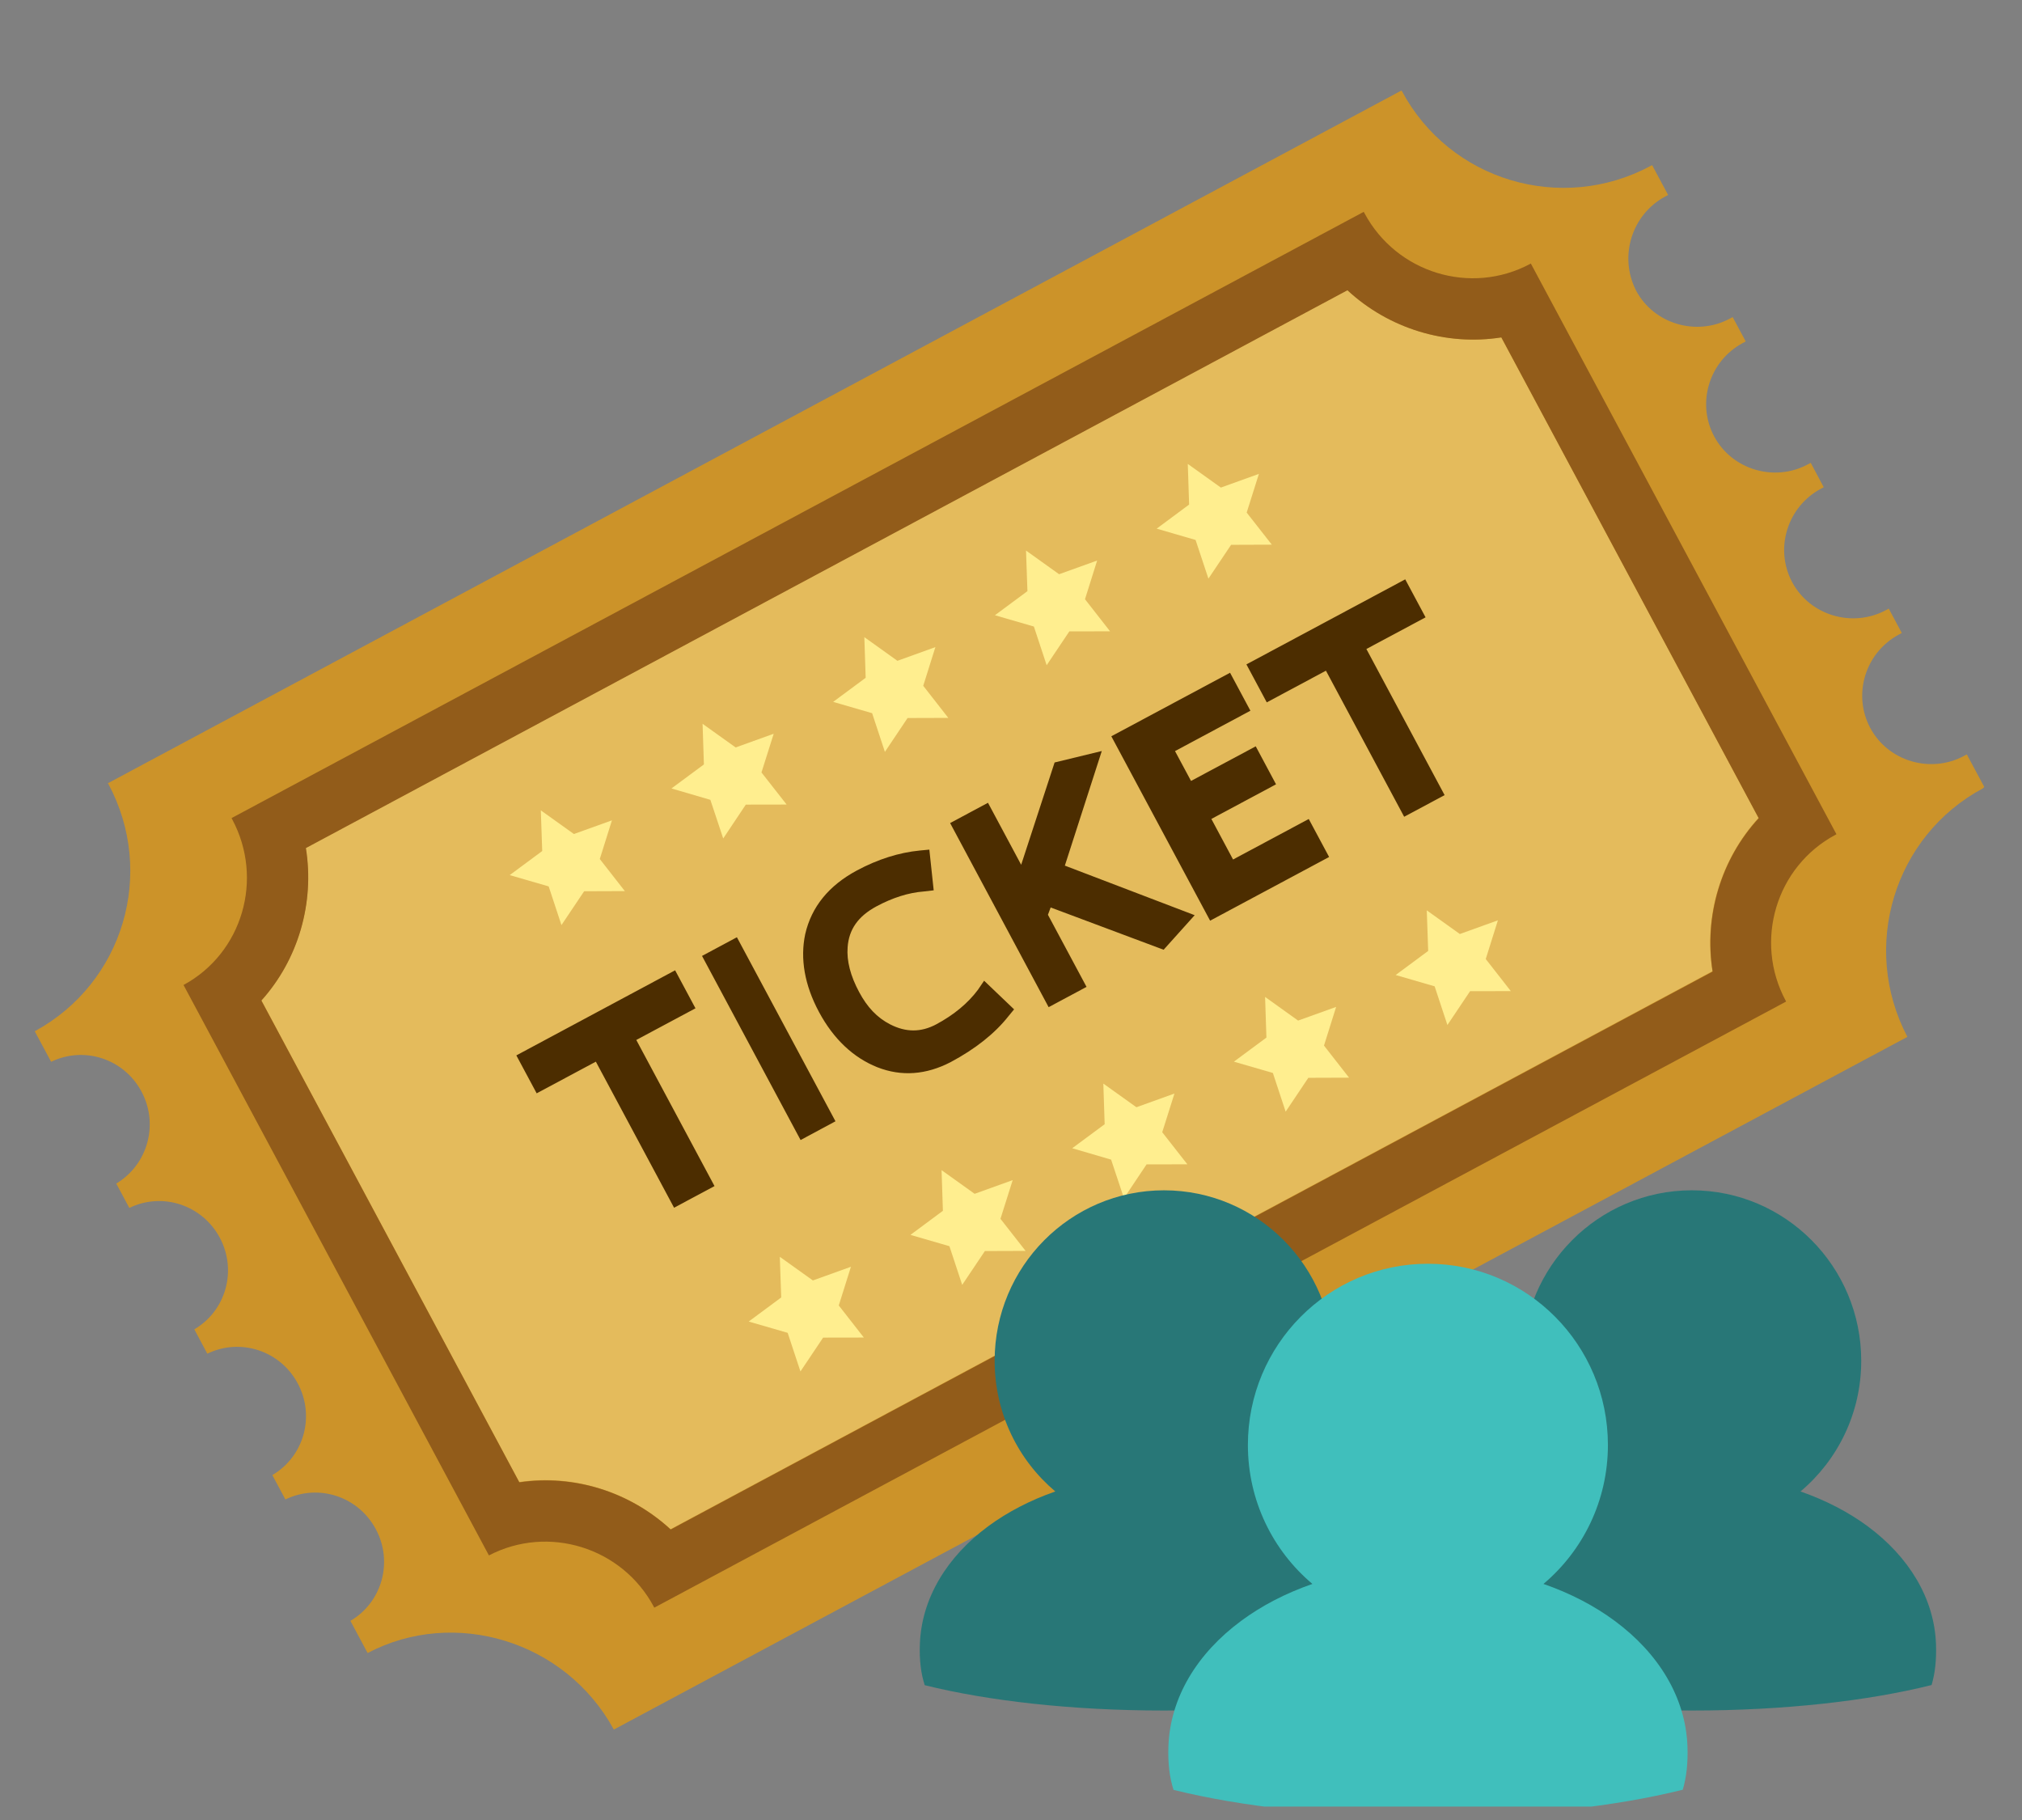 <svg xmlns="http://www.w3.org/2000/svg" xmlns:xlink="http://www.w3.org/1999/xlink" width="150" zoomAndPan="magnify" viewBox="0 0 112.5 101.25" height="135" preserveAspectRatio="xMidYMid meet" version="1.0"><rect x="0" y="0" width="112.5" height="101.25" fill="#808080" stroke="none"/><defs><clipPath id="id1"><path d="M 1 5 L 111 5 L 111 97 L 1 97 Z M 1 5 " clip-rule="nonzero"/></clipPath><clipPath id="id2"><path d="M -3.02 48.402 L 87.203 0.094 L 115.387 52.723 L 25.164 101.035 Z M -3.02 48.402 " clip-rule="nonzero"/></clipPath><clipPath id="id3"><path d="M -3.02 48.402 L 87.203 0.094 L 115.387 52.723 L 25.164 101.035 Z M -3.02 48.402 " clip-rule="nonzero"/></clipPath><clipPath id="id4"><path d="M -3.02 48.402 L 87.203 0.094 L 115.387 52.723 L 25.164 101.035 Z M -3.02 48.402 " clip-rule="nonzero"/></clipPath><clipPath id="id5"><path d="M 14 16 L 98 16 L 98 86 L 14 86 Z M 14 16 " clip-rule="nonzero"/></clipPath><clipPath id="id6"><path d="M -3.02 48.402 L 87.203 0.094 L 115.387 52.723 L 25.164 101.035 Z M -3.02 48.402 " clip-rule="nonzero"/></clipPath><clipPath id="id7"><path d="M -3.02 48.402 L 87.203 0.094 L 115.387 52.723 L 25.164 101.035 Z M -3.02 48.402 " clip-rule="nonzero"/></clipPath><clipPath id="id8"><path d="M -3.02 48.402 L 87.203 0.094 L 115.387 52.723 L 25.164 101.035 Z M -3.02 48.402 " clip-rule="nonzero"/></clipPath><clipPath id="id9"><path d="M 10 11 L 103 11 L 103 90 L 10 90 Z M 10 11 " clip-rule="nonzero"/></clipPath><clipPath id="id10"><path d="M -3.02 48.402 L 87.203 0.094 L 115.387 52.723 L 25.164 101.035 Z M -3.02 48.402 " clip-rule="nonzero"/></clipPath><clipPath id="id11"><path d="M -3.02 48.402 L 87.203 0.094 L 115.387 52.723 L 25.164 101.035 Z M -3.02 48.402 " clip-rule="nonzero"/></clipPath><clipPath id="id12"><path d="M -3.02 48.402 L 87.203 0.094 L 115.387 52.723 L 25.164 101.035 Z M -3.02 48.402 " clip-rule="nonzero"/></clipPath><clipPath id="id13"><path d="M 28 32 L 81 32 L 81 68 L 28 68 Z M 28 32 " clip-rule="nonzero"/></clipPath><clipPath id="id14"><path d="M -3.02 48.402 L 87.203 0.094 L 115.387 52.723 L 25.164 101.035 Z M -3.02 48.402 " clip-rule="nonzero"/></clipPath><clipPath id="id15"><path d="M -3.02 48.402 L 87.203 0.094 L 115.387 52.723 L 25.164 101.035 Z M -3.02 48.402 " clip-rule="nonzero"/></clipPath><clipPath id="id16"><path d="M -3.02 48.402 L 87.203 0.094 L 115.387 52.723 L 25.164 101.035 Z M -3.02 48.402 " clip-rule="nonzero"/></clipPath><clipPath id="id17"><path d="M 28 25 L 85 25 L 85 77 L 28 77 Z M 28 25 " clip-rule="nonzero"/></clipPath><clipPath id="id18"><path d="M -3.02 48.402 L 87.203 0.094 L 115.387 52.723 L 25.164 101.035 Z M -3.02 48.402 " clip-rule="nonzero"/></clipPath><clipPath id="id19"><path d="M -3.02 48.402 L 87.203 0.094 L 115.387 52.723 L 25.164 101.035 Z M -3.02 48.402 " clip-rule="nonzero"/></clipPath><clipPath id="id20"><path d="M -3.02 48.402 L 87.203 0.094 L 115.387 52.723 L 25.164 101.035 Z M -3.02 48.402 " clip-rule="nonzero"/></clipPath><clipPath id="id21"><path d="M 80 66.191 L 107.738 66.191 L 107.738 96 L 80 96 Z M 80 66.191 " clip-rule="nonzero"/></clipPath><clipPath id="id22"><path d="M 51.137 66.191 L 79 66.191 L 79 96 L 51.137 96 Z M 51.137 66.191 " clip-rule="nonzero"/></clipPath><clipPath id="id23"><path d="M 65 70 L 94 70 L 94 100.504 L 65 100.504 Z M 65 70 " clip-rule="nonzero"/></clipPath></defs><g clip-path="url(#id1)"><g clip-path="url(#id2)"><g clip-path="url(#id3)"><g clip-path="url(#id4)"><path fill="#cc9329" d="M 92.648 10.934 C 92.703 10.906 92.668 10.926 92.812 10.848 L 91.922 9.188 C 91.922 9.188 91.852 9.227 91.832 9.234 C 86.863 11.895 80.668 10.055 78 5.07 C 77.988 5.051 77.961 5.043 77.961 5.043 L 5.988 43.582 C 5.988 43.582 6.016 43.59 6.027 43.605 C 8.688 48.574 6.863 54.688 1.934 57.371 L 2.844 59.07 C 4.68 58.18 6.895 58.898 7.871 60.723 C 8.848 62.547 8.223 64.789 6.469 65.844 L 7.195 67.199 C 9.031 66.305 11.246 67.027 12.227 68.852 C 13.203 70.676 12.574 72.918 10.812 73.953 L 11.535 75.309 C 13.375 74.414 15.59 75.137 16.566 76.961 C 17.543 78.785 16.914 81.027 15.152 82.062 L 15.879 83.418 C 17.719 82.523 19.934 83.246 20.91 85.07 C 21.887 86.895 21.258 89.137 19.496 90.172 L 20.453 91.961 C 25.277 89.422 31.457 91.273 34.152 96.219 L 106.125 57.684 C 103.5 52.695 105.375 46.508 110.324 43.859 C 110.344 43.852 110.398 43.773 110.398 43.773 L 109.43 41.969 C 109.285 42.047 109.32 42.027 109.27 42.055 C 107.414 43.047 105.055 42.359 104.059 40.5 C 103.062 38.641 103.777 36.305 105.652 35.301 C 105.703 35.273 105.668 35.293 105.812 35.215 L 105.086 33.859 C 104.945 33.938 104.98 33.918 104.926 33.945 C 103.07 34.938 100.711 34.25 99.715 32.391 C 98.719 30.531 99.438 28.195 101.309 27.191 C 101.363 27.164 101.328 27.184 101.469 27.105 L 100.746 25.75 C 100.602 25.828 100.637 25.809 100.582 25.836 C 98.73 26.828 96.371 26.141 95.375 24.281 C 94.379 22.422 95.094 20.086 96.965 19.082 C 97.02 19.055 96.984 19.074 97.129 18.996 L 96.402 17.641 C 96.258 17.719 96.293 17.699 96.242 17.727 C 94.387 18.719 92.027 18.031 91.031 16.172 C 90.051 14.254 90.797 11.93 92.648 10.934 Z M 92.648 10.934 " fill-opacity="1" fill-rule="nonzero"/></g></g></g></g><g clip-path="url(#id5)"><g clip-path="url(#id6)"><g clip-path="url(#id7)"><g clip-path="url(#id8)"><path fill="#e4bb5c" d="M 74.961 16.133 L 17.008 47.164 C 17.508 50.219 16.598 53.355 14.535 55.645 L 28.887 82.449 C 31.934 82 35.035 82.988 37.309 85.074 L 95.277 54.031 C 94.785 50.949 95.754 47.781 97.844 45.5 L 83.531 18.77 C 80.453 19.254 77.262 18.27 74.961 16.133 Z M 74.961 16.133 " fill-opacity="1" fill-rule="nonzero"/></g></g></g></g><g clip-path="url(#id9)"><g clip-path="url(#id10)"><g clip-path="url(#id11)"><g clip-path="url(#id12)"><path fill="#925c1a" d="M 85.137 14.68 C 81.824 16.453 77.691 15.18 75.914 11.855 C 75.902 11.836 75.875 11.785 75.875 11.785 L 12.883 45.512 C 12.883 45.512 12.91 45.566 12.922 45.586 C 14.691 48.891 13.496 53.016 10.211 54.797 L 27.203 86.531 C 30.5 84.812 34.605 86.078 36.375 89.383 C 36.383 89.402 36.402 89.438 36.402 89.438 L 99.375 55.719 C 99.375 55.719 99.359 55.684 99.348 55.664 C 97.578 52.359 98.809 48.215 102.121 46.441 C 102.141 46.43 102.156 46.422 102.176 46.41 L 85.172 14.66 C 85.172 14.66 85.156 14.668 85.137 14.68 Z M 97.852 45.52 C 95.746 47.809 94.805 50.984 95.289 54.051 L 37.316 85.09 C 35.035 82.988 31.945 82.02 28.895 82.465 L 14.543 55.664 C 16.605 53.375 17.508 50.219 17.02 47.18 L 74.969 16.148 C 77.273 18.285 80.453 19.254 83.531 18.77 Z M 97.852 45.52 " fill-opacity="1" fill-rule="nonzero"/></g></g></g></g><g clip-path="url(#id13)"><g clip-path="url(#id14)"><g clip-path="url(#id15)"><g clip-path="url(#id16)"><path fill="#4c2d00" d="M 28.711 58.723 L 37.562 53.98 L 38.695 56.094 L 35.402 57.855 L 39.754 65.984 L 37.504 67.188 L 33.152 59.062 L 29.859 60.824 L 28.727 58.711 Z M 44.543 63.422 L 46.484 62.379 L 41 52.141 L 39.059 53.18 Z M 48.766 50.422 C 49.648 49.949 50.535 49.66 51.402 49.594 L 51.949 49.531 L 51.707 47.266 L 51.18 47.316 C 50.012 47.43 48.844 47.801 47.676 48.426 C 46.109 49.266 45.148 50.453 44.801 51.965 C 44.512 53.328 44.762 54.797 45.566 56.297 C 46.379 57.812 47.488 58.844 48.809 59.371 C 50.16 59.902 51.535 59.793 52.895 59.086 C 54.266 58.355 55.355 57.492 56.113 56.527 L 56.422 56.152 L 54.754 54.559 L 54.406 55.07 C 53.852 55.809 53.082 56.453 52.094 56.984 C 51.23 57.445 50.391 57.43 49.527 56.988 C 48.793 56.613 48.246 56.023 47.801 55.191 C 47.316 54.289 47.102 53.453 47.16 52.699 C 47.23 51.707 47.742 50.973 48.766 50.422 Z M 61.301 41.781 L 58.676 42.418 L 56.816 48.109 L 54.969 44.66 L 52.863 45.789 L 58.344 56.031 L 60.453 54.902 L 58.305 50.891 L 58.457 50.484 L 64.742 52.836 L 66.469 50.914 L 59.246 48.156 Z M 67.344 51.211 L 73.949 47.676 L 72.816 45.562 L 68.605 47.816 L 67.398 45.559 L 70.996 43.633 L 69.867 41.52 L 66.266 43.445 L 65.375 41.785 L 69.57 39.539 L 68.438 37.426 L 61.832 40.961 L 67.328 51.219 Z M 69.348 36.961 L 70.48 39.074 L 73.773 37.312 L 78.125 45.438 L 80.375 44.234 L 76.023 36.105 L 79.316 34.344 L 78.184 32.23 Z M 69.348 36.961 " fill-opacity="1" fill-rule="nonzero"/></g></g></g></g><g clip-path="url(#id17)"><g clip-path="url(#id18)"><g clip-path="url(#id19)"><g clip-path="url(#id20)"><path fill="#ffee8f" d="M 66.52 30.039 L 64.355 29.41 L 66.16 28.07 L 66.086 25.809 L 67.926 27.125 L 70.043 26.363 L 69.363 28.516 L 70.762 30.301 L 68.496 30.309 L 67.234 32.191 Z M 57.086 30.629 L 57.164 32.887 L 55.355 34.227 L 57.523 34.855 L 58.234 37.008 L 59.496 35.125 L 61.762 35.121 L 60.367 33.336 L 61.043 31.184 L 58.926 31.945 Z M 48.09 35.445 L 48.164 37.707 L 46.355 39.047 L 48.523 39.676 L 49.234 41.828 L 50.496 39.945 L 52.762 39.938 L 51.367 38.152 L 52.043 36 L 49.93 36.762 Z M 39.09 40.266 L 39.164 42.527 L 37.359 43.863 L 39.523 44.496 L 40.238 46.645 L 41.496 44.762 L 43.766 44.758 L 42.367 42.973 L 43.047 40.82 L 40.93 41.582 Z M 45.227 71.234 L 43.387 69.918 L 43.465 72.18 L 41.656 73.52 L 43.824 74.148 L 44.535 76.297 L 45.797 74.414 L 48.062 74.41 L 46.668 72.625 L 47.344 70.473 Z M 30.09 45.082 L 30.168 47.344 L 28.359 48.684 L 30.527 49.312 L 31.238 51.465 L 32.5 49.582 L 34.766 49.574 L 33.371 47.789 L 34.047 45.637 L 31.93 46.398 Z M 54.227 66.414 L 52.387 65.098 L 52.461 67.359 L 50.656 68.699 L 52.824 69.328 L 53.535 71.48 L 54.797 69.598 L 57.062 69.59 L 55.664 67.805 L 56.344 65.652 Z M 63.227 61.598 L 61.387 60.281 L 61.461 62.543 L 59.656 63.879 L 61.82 64.512 L 62.535 66.66 L 63.793 64.777 L 66.062 64.773 L 64.664 62.988 L 65.344 60.836 Z M 72.223 56.777 L 70.387 55.461 L 70.461 57.723 L 68.652 59.062 L 70.82 59.691 L 71.531 61.844 L 72.793 59.961 L 75.059 59.953 L 73.664 58.168 L 74.34 56.016 Z M 81.223 51.961 L 79.383 50.645 L 79.461 52.902 L 77.652 54.242 L 79.82 54.871 L 80.531 57.023 L 81.793 55.141 L 84.059 55.137 L 82.664 53.352 L 83.34 51.199 Z M 81.223 51.961 " fill-opacity="1" fill-rule="nonzero"/></g></g></g></g><g clip-path="url(#id21)"><path fill="#287777" d="M 107.715 91.465 C 107.621 88.922 106.215 86.613 103.91 84.906 C 102.844 84.121 101.586 83.465 100.176 82.973 C 102.242 81.234 103.555 78.621 103.555 75.703 C 103.555 70.465 99.336 66.219 94.133 66.219 C 88.926 66.219 84.707 70.465 84.707 75.703 C 84.707 78.621 86.023 81.234 88.086 82.973 C 86.676 83.465 85.418 84.121 84.355 84.906 C 82.047 86.609 80.645 88.922 80.547 91.465 C 80.516 92.359 80.613 93.109 80.816 93.75 C 84.344 94.625 89.012 95.16 94.133 95.16 C 99.266 95.16 103.941 94.625 107.469 93.742 C 107.66 93.105 107.746 92.355 107.715 91.465 " fill-opacity="1" fill-rule="nonzero"/></g><g clip-path="url(#id22)"><path fill="#287777" d="M 78.344 91.465 C 78.25 88.922 76.848 86.613 74.539 84.906 C 73.477 84.121 72.219 83.465 70.809 82.973 C 72.871 81.234 74.184 78.621 74.184 75.703 C 74.184 70.465 69.965 66.219 64.762 66.219 C 59.559 66.219 55.34 70.465 55.34 75.703 C 55.34 78.621 56.652 81.234 58.715 82.973 C 57.305 83.465 56.051 84.121 54.984 84.906 C 52.68 86.609 51.273 88.922 51.18 91.465 C 51.145 92.359 51.242 93.109 51.449 93.75 C 54.973 94.625 59.641 95.16 64.762 95.16 C 69.895 95.16 74.574 94.625 78.102 93.742 C 78.289 93.105 78.379 92.355 78.344 91.465 " fill-opacity="1" fill-rule="nonzero"/></g><g clip-path="url(#id23)"><path fill="#40bfbc" d="M 93.887 97.145 C 93.785 94.441 92.293 91.984 89.84 90.172 C 88.711 89.336 87.375 88.637 85.875 88.117 C 88.066 86.27 89.461 83.492 89.461 80.387 C 89.461 74.82 84.98 70.305 79.445 70.305 C 73.914 70.305 69.43 74.82 69.43 80.387 C 69.43 83.492 70.824 86.27 73.02 88.117 C 71.52 88.637 70.184 89.336 69.055 90.172 C 66.602 91.984 65.109 94.441 65.008 97.145 C 64.973 98.094 65.074 98.895 65.293 99.574 C 69.043 100.504 74.004 101.07 79.445 101.07 C 84.902 101.07 89.875 100.5 93.625 99.566 C 93.828 98.887 93.922 98.09 93.887 97.145 " fill-opacity="1" fill-rule="nonzero"/></g></svg>